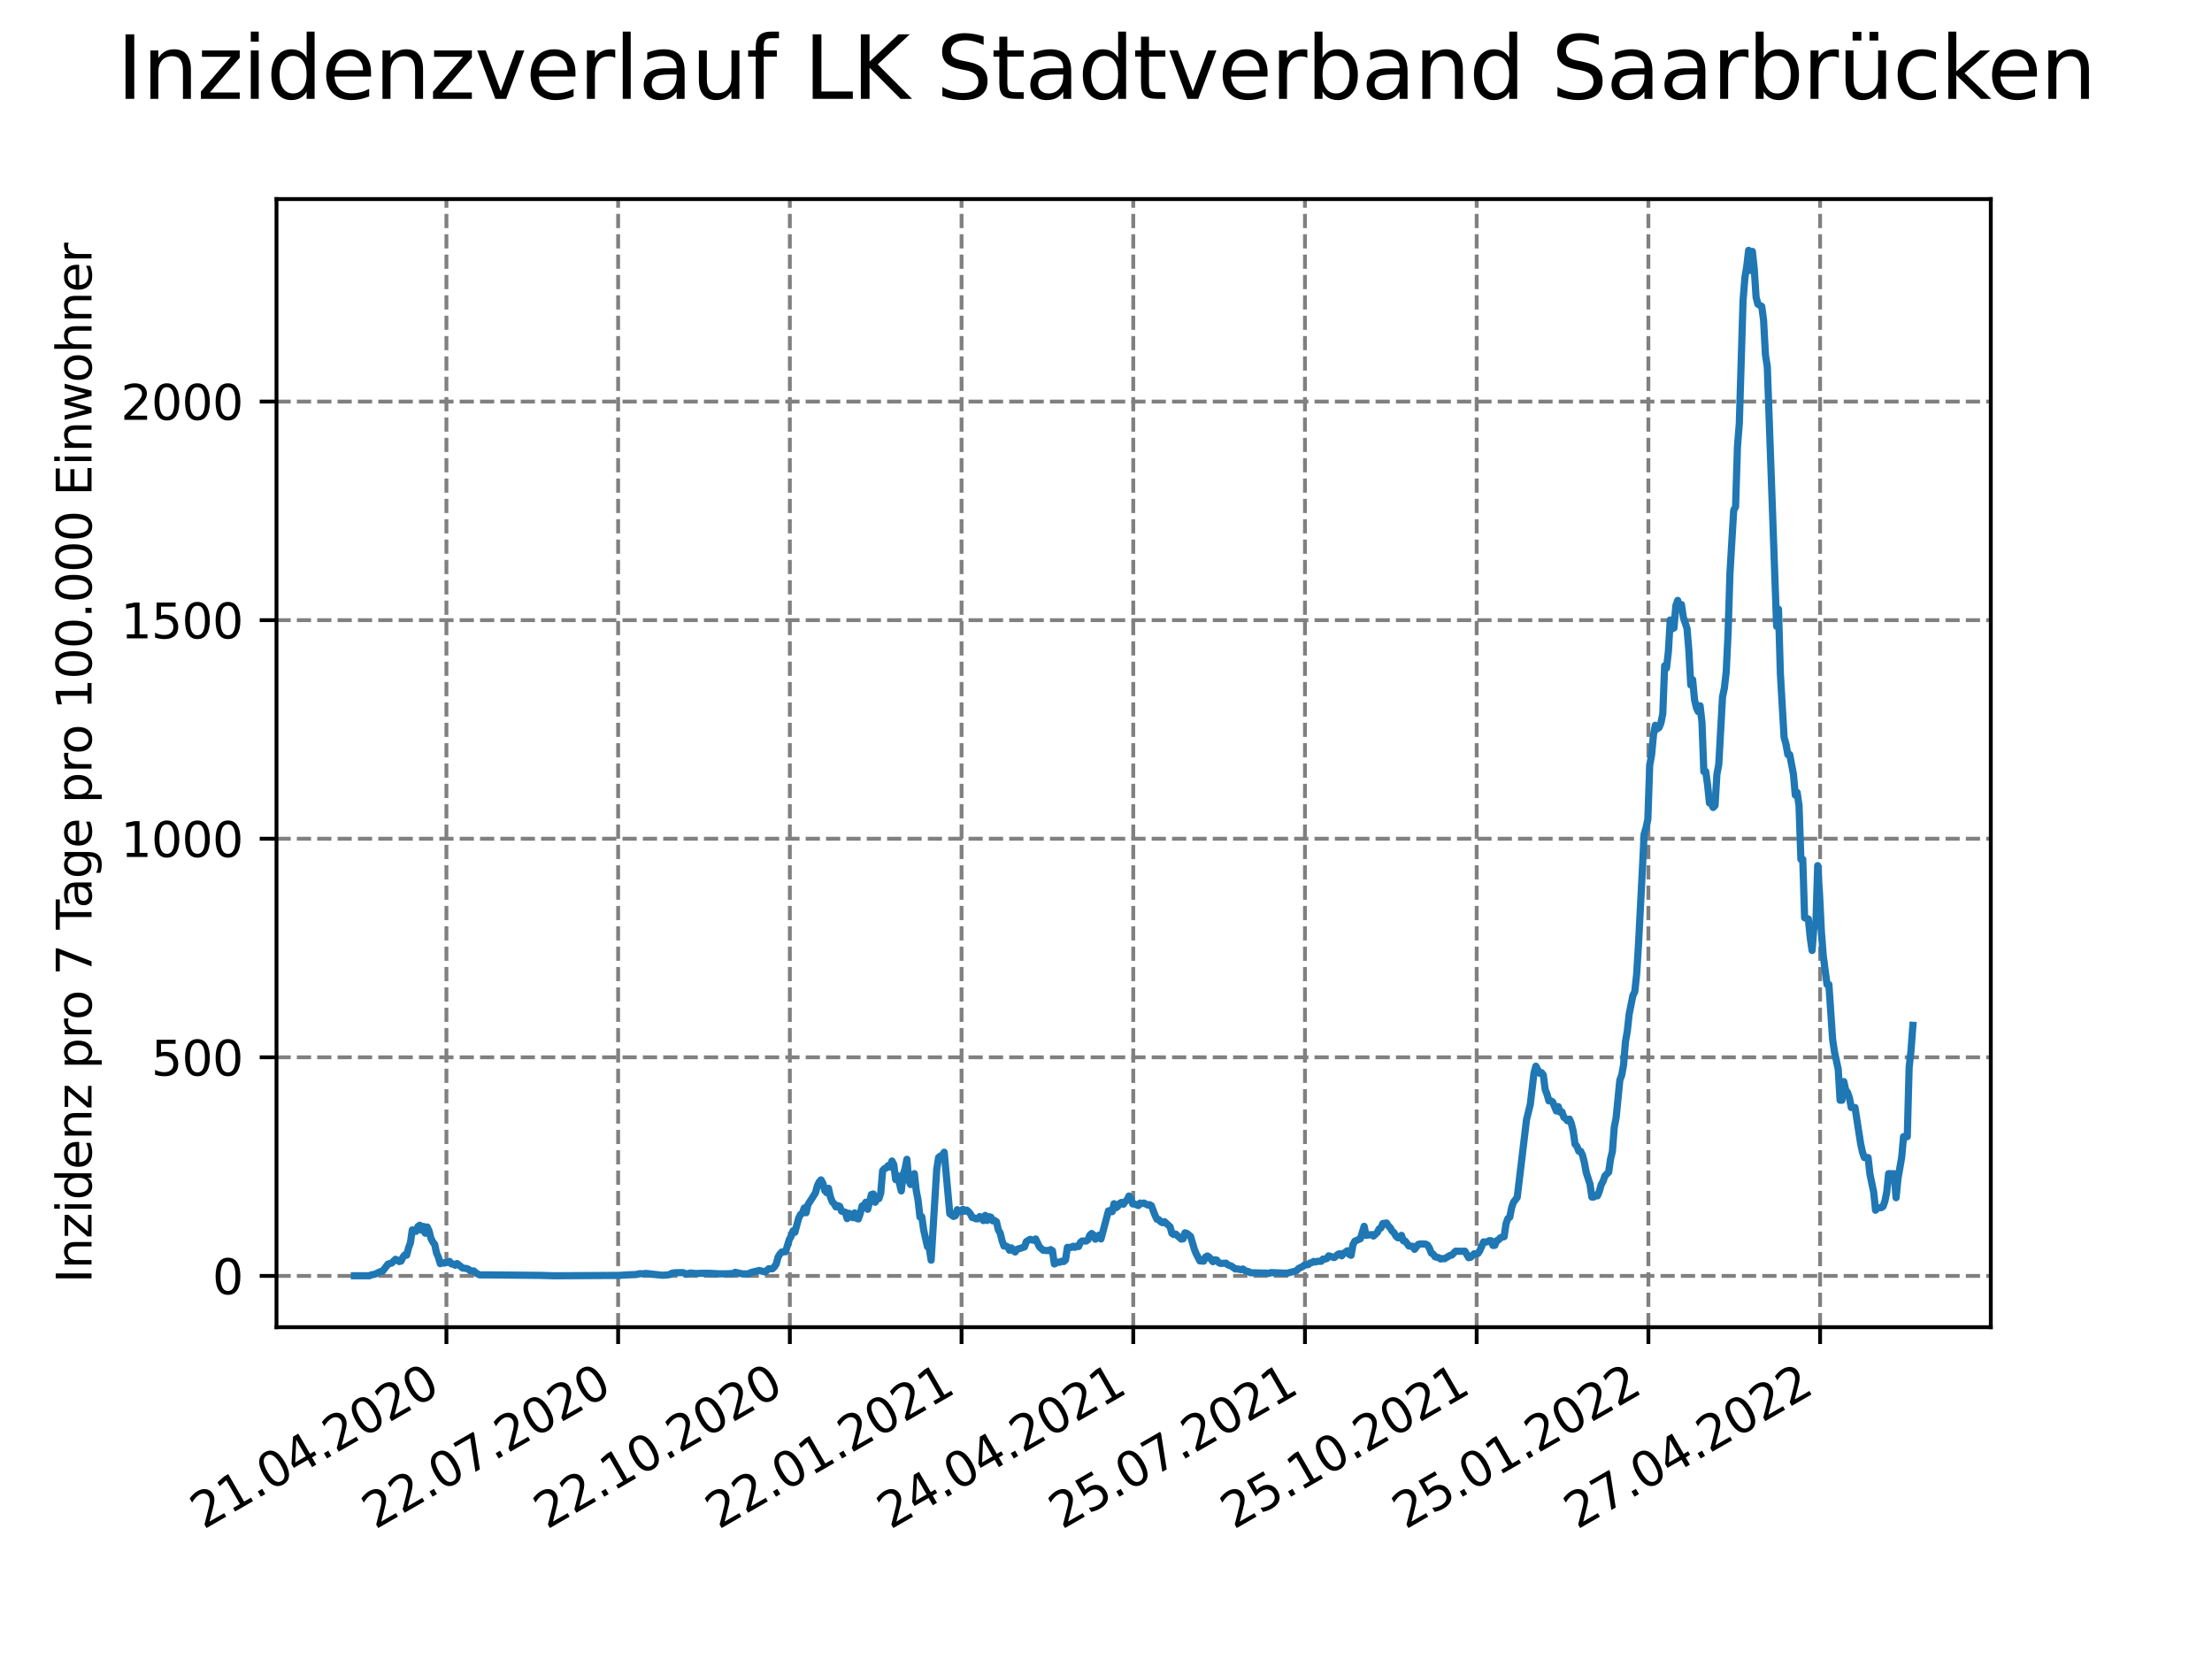 <?xml version="1.0" encoding="utf-8" standalone="no"?>
<!DOCTYPE svg PUBLIC "-//W3C//DTD SVG 1.1//EN"
  "http://www.w3.org/Graphics/SVG/1.1/DTD/svg11.dtd">
<svg xmlns:xlink="http://www.w3.org/1999/xlink" width="460.8pt" height="345.6pt" viewBox="0 0 460.8 345.6" xmlns="http://www.w3.org/2000/svg" version="1.1">
 <defs>
  <style type="text/css">*{stroke-linejoin: round; stroke-linecap: butt}</style>
 </defs>
 <g id="figure_1">
  <g id="patch_1">
   <path d="M 0 345.6 
L 460.8 345.6 
L 460.8 0 
L 0 0 
z
" style="fill: #ffffff"/>
  </g>
  <g id="axes_1">
   <g id="patch_2">
    <path d="M 57.6 276.48 
L 414.72 276.48 
L 414.72 41.472 
L 57.6 41.472 
z
" style="fill: #ffffff"/>
   </g>
   <g id="matplotlib.axis_1">
    <g id="xtick_1">
     <g id="line2d_1">
      <path d="M 92.998 276.48 
L 92.998 41.472 
" clip-path="url(#p0733ff5ccd)" style="fill: none; stroke-dasharray: 2.96,1.28; stroke-dashoffset: 0; stroke: #808080; stroke-width: 0.8"/>
     </g>
     <g id="line2d_2">
      <defs>
       <path id="m662a7c8c85" d="M 0 0 
L 0 3.5 
" style="stroke: #000000; stroke-width: 0.8"/>
      </defs>
      <g>
       <use xlink:href="#m662a7c8c85" x="92.998" y="276.48" style="stroke: #000000; stroke-width: 0.8"/>
      </g>
     </g>
     <g id="text_1">
      <!-- 21.04.2020 -->
      <g transform="translate(42.373 318.689)rotate(-30)scale(0.1 -0.1)">
       <defs>
        <path id="DejaVuSans-32" d="M 1228 531 
L 3431 531 
L 3431 0 
L 469 0 
L 469 531 
Q 828 903 1448 1529 
Q 2069 2156 2228 2338 
Q 2531 2678 2651 2914 
Q 2772 3150 2772 3378 
Q 2772 3750 2511 3984 
Q 2250 4219 1831 4219 
Q 1534 4219 1204 4116 
Q 875 4013 500 3803 
L 500 4441 
Q 881 4594 1212 4672 
Q 1544 4750 1819 4750 
Q 2544 4750 2975 4387 
Q 3406 4025 3406 3419 
Q 3406 3131 3298 2873 
Q 3191 2616 2906 2266 
Q 2828 2175 2409 1742 
Q 1991 1309 1228 531 
z
" transform="scale(0.016)"/>
        <path id="DejaVuSans-31" d="M 794 531 
L 1825 531 
L 1825 4091 
L 703 3866 
L 703 4441 
L 1819 4666 
L 2450 4666 
L 2450 531 
L 3481 531 
L 3481 0 
L 794 0 
L 794 531 
z
" transform="scale(0.016)"/>
        <path id="DejaVuSans-2e" d="M 684 794 
L 1344 794 
L 1344 0 
L 684 0 
L 684 794 
z
" transform="scale(0.016)"/>
        <path id="DejaVuSans-30" d="M 2034 4250 
Q 1547 4250 1301 3770 
Q 1056 3291 1056 2328 
Q 1056 1369 1301 889 
Q 1547 409 2034 409 
Q 2525 409 2770 889 
Q 3016 1369 3016 2328 
Q 3016 3291 2770 3770 
Q 2525 4250 2034 4250 
z
M 2034 4750 
Q 2819 4750 3233 4129 
Q 3647 3509 3647 2328 
Q 3647 1150 3233 529 
Q 2819 -91 2034 -91 
Q 1250 -91 836 529 
Q 422 1150 422 2328 
Q 422 3509 836 4129 
Q 1250 4750 2034 4750 
z
" transform="scale(0.016)"/>
        <path id="DejaVuSans-34" d="M 2419 4116 
L 825 1625 
L 2419 1625 
L 2419 4116 
z
M 2253 4666 
L 3047 4666 
L 3047 1625 
L 3713 1625 
L 3713 1100 
L 3047 1100 
L 3047 0 
L 2419 0 
L 2419 1100 
L 313 1100 
L 313 1709 
L 2253 4666 
z
" transform="scale(0.016)"/>
       </defs>
       <use xlink:href="#DejaVuSans-32"/>
       <use xlink:href="#DejaVuSans-31" x="63.623"/>
       <use xlink:href="#DejaVuSans-2e" x="127.246"/>
       <use xlink:href="#DejaVuSans-30" x="159.033"/>
       <use xlink:href="#DejaVuSans-34" x="222.656"/>
       <use xlink:href="#DejaVuSans-2e" x="286.279"/>
       <use xlink:href="#DejaVuSans-32" x="318.066"/>
       <use xlink:href="#DejaVuSans-30" x="381.689"/>
       <use xlink:href="#DejaVuSans-32" x="445.312"/>
       <use xlink:href="#DejaVuSans-30" x="508.936"/>
      </g>
     </g>
    </g>
    <g id="xtick_2">
     <g id="line2d_3">
      <path d="M 128.768 276.48 
L 128.768 41.472 
" clip-path="url(#p0733ff5ccd)" style="fill: none; stroke-dasharray: 2.96,1.28; stroke-dashoffset: 0; stroke: #808080; stroke-width: 0.8"/>
     </g>
     <g id="line2d_4">
      <g>
       <use xlink:href="#m662a7c8c85" x="128.768" y="276.48" style="stroke: #000000; stroke-width: 0.8"/>
      </g>
     </g>
     <g id="text_2">
      <!-- 22.07.2020 -->
      <g transform="translate(78.143 318.689)rotate(-30)scale(0.1 -0.1)">
       <defs>
        <path id="DejaVuSans-37" d="M 525 4666 
L 3525 4666 
L 3525 4397 
L 1831 0 
L 1172 0 
L 2766 4134 
L 525 4134 
L 525 4666 
z
" transform="scale(0.016)"/>
       </defs>
       <use xlink:href="#DejaVuSans-32"/>
       <use xlink:href="#DejaVuSans-32" x="63.623"/>
       <use xlink:href="#DejaVuSans-2e" x="127.246"/>
       <use xlink:href="#DejaVuSans-30" x="159.033"/>
       <use xlink:href="#DejaVuSans-37" x="222.656"/>
       <use xlink:href="#DejaVuSans-2e" x="286.279"/>
       <use xlink:href="#DejaVuSans-32" x="318.066"/>
       <use xlink:href="#DejaVuSans-30" x="381.689"/>
       <use xlink:href="#DejaVuSans-32" x="445.312"/>
       <use xlink:href="#DejaVuSans-30" x="508.936"/>
      </g>
     </g>
    </g>
    <g id="xtick_3">
     <g id="line2d_5">
      <path d="M 164.538 276.48 
L 164.538 41.472 
" clip-path="url(#p0733ff5ccd)" style="fill: none; stroke-dasharray: 2.96,1.28; stroke-dashoffset: 0; stroke: #808080; stroke-width: 0.8"/>
     </g>
     <g id="line2d_6">
      <g>
       <use xlink:href="#m662a7c8c85" x="164.538" y="276.48" style="stroke: #000000; stroke-width: 0.8"/>
      </g>
     </g>
     <g id="text_3">
      <!-- 22.10.2020 -->
      <g transform="translate(113.913 318.689)rotate(-30)scale(0.1 -0.1)">
       <use xlink:href="#DejaVuSans-32"/>
       <use xlink:href="#DejaVuSans-32" x="63.623"/>
       <use xlink:href="#DejaVuSans-2e" x="127.246"/>
       <use xlink:href="#DejaVuSans-31" x="159.033"/>
       <use xlink:href="#DejaVuSans-30" x="222.656"/>
       <use xlink:href="#DejaVuSans-2e" x="286.279"/>
       <use xlink:href="#DejaVuSans-32" x="318.066"/>
       <use xlink:href="#DejaVuSans-30" x="381.689"/>
       <use xlink:href="#DejaVuSans-32" x="445.312"/>
       <use xlink:href="#DejaVuSans-30" x="508.936"/>
      </g>
     </g>
    </g>
    <g id="xtick_4">
     <g id="line2d_7">
      <path d="M 200.309 276.48 
L 200.309 41.472 
" clip-path="url(#p0733ff5ccd)" style="fill: none; stroke-dasharray: 2.96,1.28; stroke-dashoffset: 0; stroke: #808080; stroke-width: 0.8"/>
     </g>
     <g id="line2d_8">
      <g>
       <use xlink:href="#m662a7c8c85" x="200.309" y="276.48" style="stroke: #000000; stroke-width: 0.8"/>
      </g>
     </g>
     <g id="text_4">
      <!-- 22.01.2021 -->
      <g transform="translate(149.683 318.689)rotate(-30)scale(0.1 -0.1)">
       <use xlink:href="#DejaVuSans-32"/>
       <use xlink:href="#DejaVuSans-32" x="63.623"/>
       <use xlink:href="#DejaVuSans-2e" x="127.246"/>
       <use xlink:href="#DejaVuSans-30" x="159.033"/>
       <use xlink:href="#DejaVuSans-31" x="222.656"/>
       <use xlink:href="#DejaVuSans-2e" x="286.279"/>
       <use xlink:href="#DejaVuSans-32" x="318.066"/>
       <use xlink:href="#DejaVuSans-30" x="381.689"/>
       <use xlink:href="#DejaVuSans-32" x="445.312"/>
       <use xlink:href="#DejaVuSans-31" x="508.936"/>
      </g>
     </g>
    </g>
    <g id="xtick_5">
     <g id="line2d_9">
      <path d="M 236.079 276.48 
L 236.079 41.472 
" clip-path="url(#p0733ff5ccd)" style="fill: none; stroke-dasharray: 2.96,1.28; stroke-dashoffset: 0; stroke: #808080; stroke-width: 0.8"/>
     </g>
     <g id="line2d_10">
      <g>
       <use xlink:href="#m662a7c8c85" x="236.079" y="276.48" style="stroke: #000000; stroke-width: 0.8"/>
      </g>
     </g>
     <g id="text_5">
      <!-- 24.04.2021 -->
      <g transform="translate(185.454 318.689)rotate(-30)scale(0.1 -0.1)">
       <use xlink:href="#DejaVuSans-32"/>
       <use xlink:href="#DejaVuSans-34" x="63.623"/>
       <use xlink:href="#DejaVuSans-2e" x="127.246"/>
       <use xlink:href="#DejaVuSans-30" x="159.033"/>
       <use xlink:href="#DejaVuSans-34" x="222.656"/>
       <use xlink:href="#DejaVuSans-2e" x="286.279"/>
       <use xlink:href="#DejaVuSans-32" x="318.066"/>
       <use xlink:href="#DejaVuSans-30" x="381.689"/>
       <use xlink:href="#DejaVuSans-32" x="445.312"/>
       <use xlink:href="#DejaVuSans-31" x="508.936"/>
      </g>
     </g>
    </g>
    <g id="xtick_6">
     <g id="line2d_11">
      <path d="M 271.849 276.48 
L 271.849 41.472 
" clip-path="url(#p0733ff5ccd)" style="fill: none; stroke-dasharray: 2.96,1.28; stroke-dashoffset: 0; stroke: #808080; stroke-width: 0.8"/>
     </g>
     <g id="line2d_12">
      <g>
       <use xlink:href="#m662a7c8c85" x="271.849" y="276.48" style="stroke: #000000; stroke-width: 0.8"/>
      </g>
     </g>
     <g id="text_6">
      <!-- 25.07.2021 -->
      <g transform="translate(221.224 318.689)rotate(-30)scale(0.1 -0.1)">
       <defs>
        <path id="DejaVuSans-35" d="M 691 4666 
L 3169 4666 
L 3169 4134 
L 1269 4134 
L 1269 2991 
Q 1406 3038 1543 3061 
Q 1681 3084 1819 3084 
Q 2600 3084 3056 2656 
Q 3513 2228 3513 1497 
Q 3513 744 3044 326 
Q 2575 -91 1722 -91 
Q 1428 -91 1123 -41 
Q 819 9 494 109 
L 494 744 
Q 775 591 1075 516 
Q 1375 441 1709 441 
Q 2250 441 2565 725 
Q 2881 1009 2881 1497 
Q 2881 1984 2565 2268 
Q 2250 2553 1709 2553 
Q 1456 2553 1204 2497 
Q 953 2441 691 2322 
L 691 4666 
z
" transform="scale(0.016)"/>
       </defs>
       <use xlink:href="#DejaVuSans-32"/>
       <use xlink:href="#DejaVuSans-35" x="63.623"/>
       <use xlink:href="#DejaVuSans-2e" x="127.246"/>
       <use xlink:href="#DejaVuSans-30" x="159.033"/>
       <use xlink:href="#DejaVuSans-37" x="222.656"/>
       <use xlink:href="#DejaVuSans-2e" x="286.279"/>
       <use xlink:href="#DejaVuSans-32" x="318.066"/>
       <use xlink:href="#DejaVuSans-30" x="381.689"/>
       <use xlink:href="#DejaVuSans-32" x="445.312"/>
       <use xlink:href="#DejaVuSans-31" x="508.936"/>
      </g>
     </g>
    </g>
    <g id="xtick_7">
     <g id="line2d_13">
      <path d="M 307.62 276.48 
L 307.62 41.472 
" clip-path="url(#p0733ff5ccd)" style="fill: none; stroke-dasharray: 2.96,1.28; stroke-dashoffset: 0; stroke: #808080; stroke-width: 0.8"/>
     </g>
     <g id="line2d_14">
      <g>
       <use xlink:href="#m662a7c8c85" x="307.62" y="276.48" style="stroke: #000000; stroke-width: 0.8"/>
      </g>
     </g>
     <g id="text_7">
      <!-- 25.10.2021 -->
      <g transform="translate(256.994 318.689)rotate(-30)scale(0.1 -0.1)">
       <use xlink:href="#DejaVuSans-32"/>
       <use xlink:href="#DejaVuSans-35" x="63.623"/>
       <use xlink:href="#DejaVuSans-2e" x="127.246"/>
       <use xlink:href="#DejaVuSans-31" x="159.033"/>
       <use xlink:href="#DejaVuSans-30" x="222.656"/>
       <use xlink:href="#DejaVuSans-2e" x="286.279"/>
       <use xlink:href="#DejaVuSans-32" x="318.066"/>
       <use xlink:href="#DejaVuSans-30" x="381.689"/>
       <use xlink:href="#DejaVuSans-32" x="445.312"/>
       <use xlink:href="#DejaVuSans-31" x="508.936"/>
      </g>
     </g>
    </g>
    <g id="xtick_8">
     <g id="line2d_15">
      <path d="M 343.39 276.48 
L 343.39 41.472 
" clip-path="url(#p0733ff5ccd)" style="fill: none; stroke-dasharray: 2.96,1.28; stroke-dashoffset: 0; stroke: #808080; stroke-width: 0.8"/>
     </g>
     <g id="line2d_16">
      <g>
       <use xlink:href="#m662a7c8c85" x="343.39" y="276.48" style="stroke: #000000; stroke-width: 0.8"/>
      </g>
     </g>
     <g id="text_8">
      <!-- 25.01.2022 -->
      <g transform="translate(292.765 318.689)rotate(-30)scale(0.1 -0.1)">
       <use xlink:href="#DejaVuSans-32"/>
       <use xlink:href="#DejaVuSans-35" x="63.623"/>
       <use xlink:href="#DejaVuSans-2e" x="127.246"/>
       <use xlink:href="#DejaVuSans-30" x="159.033"/>
       <use xlink:href="#DejaVuSans-31" x="222.656"/>
       <use xlink:href="#DejaVuSans-2e" x="286.279"/>
       <use xlink:href="#DejaVuSans-32" x="318.066"/>
       <use xlink:href="#DejaVuSans-30" x="381.689"/>
       <use xlink:href="#DejaVuSans-32" x="445.312"/>
       <use xlink:href="#DejaVuSans-32" x="508.936"/>
      </g>
     </g>
    </g>
    <g id="xtick_9">
     <g id="line2d_17">
      <path d="M 379.16 276.48 
L 379.16 41.472 
" clip-path="url(#p0733ff5ccd)" style="fill: none; stroke-dasharray: 2.96,1.28; stroke-dashoffset: 0; stroke: #808080; stroke-width: 0.8"/>
     </g>
     <g id="line2d_18">
      <g>
       <use xlink:href="#m662a7c8c85" x="379.16" y="276.48" style="stroke: #000000; stroke-width: 0.8"/>
      </g>
     </g>
     <g id="text_9">
      <!-- 27.04.2022 -->
      <g transform="translate(328.535 318.689)rotate(-30)scale(0.1 -0.1)">
       <use xlink:href="#DejaVuSans-32"/>
       <use xlink:href="#DejaVuSans-37" x="63.623"/>
       <use xlink:href="#DejaVuSans-2e" x="127.246"/>
       <use xlink:href="#DejaVuSans-30" x="159.033"/>
       <use xlink:href="#DejaVuSans-34" x="222.656"/>
       <use xlink:href="#DejaVuSans-2e" x="286.279"/>
       <use xlink:href="#DejaVuSans-32" x="318.066"/>
       <use xlink:href="#DejaVuSans-30" x="381.689"/>
       <use xlink:href="#DejaVuSans-32" x="445.312"/>
       <use xlink:href="#DejaVuSans-32" x="508.936"/>
      </g>
     </g>
    </g>
   </g>
   <g id="matplotlib.axis_2">
    <g id="ytick_1">
     <g id="line2d_19">
      <path d="M 57.6 265.798 
L 414.72 265.798 
" clip-path="url(#p0733ff5ccd)" style="fill: none; stroke-dasharray: 2.96,1.28; stroke-dashoffset: 0; stroke: #808080; stroke-width: 0.8"/>
     </g>
     <g id="line2d_20">
      <defs>
       <path id="m1fa3ca33a4" d="M 0 0 
L -3.5 0 
" style="stroke: #000000; stroke-width: 0.8"/>
      </defs>
      <g>
       <use xlink:href="#m1fa3ca33a4" x="57.6" y="265.798" style="stroke: #000000; stroke-width: 0.8"/>
      </g>
     </g>
     <g id="text_10">
      <!-- 0 -->
      <g transform="translate(44.237 269.597)scale(0.1 -0.1)">
       <use xlink:href="#DejaVuSans-30"/>
      </g>
     </g>
    </g>
    <g id="ytick_2">
     <g id="line2d_21">
      <path d="M 57.6 220.26 
L 414.72 220.26 
" clip-path="url(#p0733ff5ccd)" style="fill: none; stroke-dasharray: 2.96,1.28; stroke-dashoffset: 0; stroke: #808080; stroke-width: 0.8"/>
     </g>
     <g id="line2d_22">
      <g>
       <use xlink:href="#m1fa3ca33a4" x="57.6" y="220.26" style="stroke: #000000; stroke-width: 0.8"/>
      </g>
     </g>
     <g id="text_11">
      <!-- 500 -->
      <g transform="translate(31.512 224.06)scale(0.1 -0.1)">
       <use xlink:href="#DejaVuSans-35"/>
       <use xlink:href="#DejaVuSans-30" x="63.623"/>
       <use xlink:href="#DejaVuSans-30" x="127.246"/>
      </g>
     </g>
    </g>
    <g id="ytick_3">
     <g id="line2d_23">
      <path d="M 57.6 174.723 
L 414.72 174.723 
" clip-path="url(#p0733ff5ccd)" style="fill: none; stroke-dasharray: 2.96,1.28; stroke-dashoffset: 0; stroke: #808080; stroke-width: 0.8"/>
     </g>
     <g id="line2d_24">
      <g>
       <use xlink:href="#m1fa3ca33a4" x="57.6" y="174.723" style="stroke: #000000; stroke-width: 0.8"/>
      </g>
     </g>
     <g id="text_12">
      <!-- 1000 -->
      <g transform="translate(25.15 178.522)scale(0.1 -0.1)">
       <use xlink:href="#DejaVuSans-31"/>
       <use xlink:href="#DejaVuSans-30" x="63.623"/>
       <use xlink:href="#DejaVuSans-30" x="127.246"/>
       <use xlink:href="#DejaVuSans-30" x="190.869"/>
      </g>
     </g>
    </g>
    <g id="ytick_4">
     <g id="line2d_25">
      <path d="M 57.6 129.186 
L 414.72 129.186 
" clip-path="url(#p0733ff5ccd)" style="fill: none; stroke-dasharray: 2.96,1.28; stroke-dashoffset: 0; stroke: #808080; stroke-width: 0.8"/>
     </g>
     <g id="line2d_26">
      <g>
       <use xlink:href="#m1fa3ca33a4" x="57.6" y="129.186" style="stroke: #000000; stroke-width: 0.8"/>
      </g>
     </g>
     <g id="text_13">
      <!-- 1500 -->
      <g transform="translate(25.15 132.985)scale(0.1 -0.1)">
       <use xlink:href="#DejaVuSans-31"/>
       <use xlink:href="#DejaVuSans-35" x="63.623"/>
       <use xlink:href="#DejaVuSans-30" x="127.246"/>
       <use xlink:href="#DejaVuSans-30" x="190.869"/>
      </g>
     </g>
    </g>
    <g id="ytick_5">
     <g id="line2d_27">
      <path d="M 57.6 83.649 
L 414.72 83.649 
" clip-path="url(#p0733ff5ccd)" style="fill: none; stroke-dasharray: 2.96,1.28; stroke-dashoffset: 0; stroke: #808080; stroke-width: 0.8"/>
     </g>
     <g id="line2d_28">
      <g>
       <use xlink:href="#m1fa3ca33a4" x="57.6" y="83.649" style="stroke: #000000; stroke-width: 0.8"/>
      </g>
     </g>
     <g id="text_14">
      <!-- 2000 -->
      <g transform="translate(25.15 87.448)scale(0.1 -0.1)">
       <use xlink:href="#DejaVuSans-32"/>
       <use xlink:href="#DejaVuSans-30" x="63.623"/>
       <use xlink:href="#DejaVuSans-30" x="127.246"/>
       <use xlink:href="#DejaVuSans-30" x="190.869"/>
      </g>
     </g>
    </g>
    <g id="text_15">
     <!-- Inzidenz pro 7 Tage pro 100.000 Einwohner -->
     <g transform="translate(19.07 267.301)rotate(-90)scale(0.1 -0.1)">
      <defs>
       <path id="DejaVuSans-49" d="M 628 4666 
L 1259 4666 
L 1259 0 
L 628 0 
L 628 4666 
z
" transform="scale(0.016)"/>
       <path id="DejaVuSans-6e" d="M 3513 2113 
L 3513 0 
L 2938 0 
L 2938 2094 
Q 2938 2591 2744 2837 
Q 2550 3084 2163 3084 
Q 1697 3084 1428 2787 
Q 1159 2491 1159 1978 
L 1159 0 
L 581 0 
L 581 3500 
L 1159 3500 
L 1159 2956 
Q 1366 3272 1645 3428 
Q 1925 3584 2291 3584 
Q 2894 3584 3203 3211 
Q 3513 2838 3513 2113 
z
" transform="scale(0.016)"/>
       <path id="DejaVuSans-7a" d="M 353 3500 
L 3084 3500 
L 3084 2975 
L 922 459 
L 3084 459 
L 3084 0 
L 275 0 
L 275 525 
L 2438 3041 
L 353 3041 
L 353 3500 
z
" transform="scale(0.016)"/>
       <path id="DejaVuSans-69" d="M 603 3500 
L 1178 3500 
L 1178 0 
L 603 0 
L 603 3500 
z
M 603 4863 
L 1178 4863 
L 1178 4134 
L 603 4134 
L 603 4863 
z
" transform="scale(0.016)"/>
       <path id="DejaVuSans-64" d="M 2906 2969 
L 2906 4863 
L 3481 4863 
L 3481 0 
L 2906 0 
L 2906 525 
Q 2725 213 2448 61 
Q 2172 -91 1784 -91 
Q 1150 -91 751 415 
Q 353 922 353 1747 
Q 353 2572 751 3078 
Q 1150 3584 1784 3584 
Q 2172 3584 2448 3432 
Q 2725 3281 2906 2969 
z
M 947 1747 
Q 947 1113 1208 752 
Q 1469 391 1925 391 
Q 2381 391 2643 752 
Q 2906 1113 2906 1747 
Q 2906 2381 2643 2742 
Q 2381 3103 1925 3103 
Q 1469 3103 1208 2742 
Q 947 2381 947 1747 
z
" transform="scale(0.016)"/>
       <path id="DejaVuSans-65" d="M 3597 1894 
L 3597 1613 
L 953 1613 
Q 991 1019 1311 708 
Q 1631 397 2203 397 
Q 2534 397 2845 478 
Q 3156 559 3463 722 
L 3463 178 
Q 3153 47 2828 -22 
Q 2503 -91 2169 -91 
Q 1331 -91 842 396 
Q 353 884 353 1716 
Q 353 2575 817 3079 
Q 1281 3584 2069 3584 
Q 2775 3584 3186 3129 
Q 3597 2675 3597 1894 
z
M 3022 2063 
Q 3016 2534 2758 2815 
Q 2500 3097 2075 3097 
Q 1594 3097 1305 2825 
Q 1016 2553 972 2059 
L 3022 2063 
z
" transform="scale(0.016)"/>
       <path id="DejaVuSans-20" transform="scale(0.016)"/>
       <path id="DejaVuSans-70" d="M 1159 525 
L 1159 -1331 
L 581 -1331 
L 581 3500 
L 1159 3500 
L 1159 2969 
Q 1341 3281 1617 3432 
Q 1894 3584 2278 3584 
Q 2916 3584 3314 3078 
Q 3713 2572 3713 1747 
Q 3713 922 3314 415 
Q 2916 -91 2278 -91 
Q 1894 -91 1617 61 
Q 1341 213 1159 525 
z
M 3116 1747 
Q 3116 2381 2855 2742 
Q 2594 3103 2138 3103 
Q 1681 3103 1420 2742 
Q 1159 2381 1159 1747 
Q 1159 1113 1420 752 
Q 1681 391 2138 391 
Q 2594 391 2855 752 
Q 3116 1113 3116 1747 
z
" transform="scale(0.016)"/>
       <path id="DejaVuSans-72" d="M 2631 2963 
Q 2534 3019 2420 3045 
Q 2306 3072 2169 3072 
Q 1681 3072 1420 2755 
Q 1159 2438 1159 1844 
L 1159 0 
L 581 0 
L 581 3500 
L 1159 3500 
L 1159 2956 
Q 1341 3275 1631 3429 
Q 1922 3584 2338 3584 
Q 2397 3584 2469 3576 
Q 2541 3569 2628 3553 
L 2631 2963 
z
" transform="scale(0.016)"/>
       <path id="DejaVuSans-6f" d="M 1959 3097 
Q 1497 3097 1228 2736 
Q 959 2375 959 1747 
Q 959 1119 1226 758 
Q 1494 397 1959 397 
Q 2419 397 2687 759 
Q 2956 1122 2956 1747 
Q 2956 2369 2687 2733 
Q 2419 3097 1959 3097 
z
M 1959 3584 
Q 2709 3584 3137 3096 
Q 3566 2609 3566 1747 
Q 3566 888 3137 398 
Q 2709 -91 1959 -91 
Q 1206 -91 779 398 
Q 353 888 353 1747 
Q 353 2609 779 3096 
Q 1206 3584 1959 3584 
z
" transform="scale(0.016)"/>
       <path id="DejaVuSans-54" d="M -19 4666 
L 3928 4666 
L 3928 4134 
L 2272 4134 
L 2272 0 
L 1638 0 
L 1638 4134 
L -19 4134 
L -19 4666 
z
" transform="scale(0.016)"/>
       <path id="DejaVuSans-61" d="M 2194 1759 
Q 1497 1759 1228 1600 
Q 959 1441 959 1056 
Q 959 750 1161 570 
Q 1363 391 1709 391 
Q 2188 391 2477 730 
Q 2766 1069 2766 1631 
L 2766 1759 
L 2194 1759 
z
M 3341 1997 
L 3341 0 
L 2766 0 
L 2766 531 
Q 2569 213 2275 61 
Q 1981 -91 1556 -91 
Q 1019 -91 701 211 
Q 384 513 384 1019 
Q 384 1609 779 1909 
Q 1175 2209 1959 2209 
L 2766 2209 
L 2766 2266 
Q 2766 2663 2505 2880 
Q 2244 3097 1772 3097 
Q 1472 3097 1187 3025 
Q 903 2953 641 2809 
L 641 3341 
Q 956 3463 1253 3523 
Q 1550 3584 1831 3584 
Q 2591 3584 2966 3190 
Q 3341 2797 3341 1997 
z
" transform="scale(0.016)"/>
       <path id="DejaVuSans-67" d="M 2906 1791 
Q 2906 2416 2648 2759 
Q 2391 3103 1925 3103 
Q 1463 3103 1205 2759 
Q 947 2416 947 1791 
Q 947 1169 1205 825 
Q 1463 481 1925 481 
Q 2391 481 2648 825 
Q 2906 1169 2906 1791 
z
M 3481 434 
Q 3481 -459 3084 -895 
Q 2688 -1331 1869 -1331 
Q 1566 -1331 1297 -1286 
Q 1028 -1241 775 -1147 
L 775 -588 
Q 1028 -725 1275 -790 
Q 1522 -856 1778 -856 
Q 2344 -856 2625 -561 
Q 2906 -266 2906 331 
L 2906 616 
Q 2728 306 2450 153 
Q 2172 0 1784 0 
Q 1141 0 747 490 
Q 353 981 353 1791 
Q 353 2603 747 3093 
Q 1141 3584 1784 3584 
Q 2172 3584 2450 3431 
Q 2728 3278 2906 2969 
L 2906 3500 
L 3481 3500 
L 3481 434 
z
" transform="scale(0.016)"/>
       <path id="DejaVuSans-45" d="M 628 4666 
L 3578 4666 
L 3578 4134 
L 1259 4134 
L 1259 2753 
L 3481 2753 
L 3481 2222 
L 1259 2222 
L 1259 531 
L 3634 531 
L 3634 0 
L 628 0 
L 628 4666 
z
" transform="scale(0.016)"/>
       <path id="DejaVuSans-77" d="M 269 3500 
L 844 3500 
L 1563 769 
L 2278 3500 
L 2956 3500 
L 3675 769 
L 4391 3500 
L 4966 3500 
L 4050 0 
L 3372 0 
L 2619 2869 
L 1863 0 
L 1184 0 
L 269 3500 
z
" transform="scale(0.016)"/>
       <path id="DejaVuSans-68" d="M 3513 2113 
L 3513 0 
L 2938 0 
L 2938 2094 
Q 2938 2591 2744 2837 
Q 2550 3084 2163 3084 
Q 1697 3084 1428 2787 
Q 1159 2491 1159 1978 
L 1159 0 
L 581 0 
L 581 4863 
L 1159 4863 
L 1159 2956 
Q 1366 3272 1645 3428 
Q 1925 3584 2291 3584 
Q 2894 3584 3203 3211 
Q 3513 2838 3513 2113 
z
" transform="scale(0.016)"/>
      </defs>
      <use xlink:href="#DejaVuSans-49"/>
      <use xlink:href="#DejaVuSans-6e" x="29.492"/>
      <use xlink:href="#DejaVuSans-7a" x="92.871"/>
      <use xlink:href="#DejaVuSans-69" x="145.361"/>
      <use xlink:href="#DejaVuSans-64" x="173.145"/>
      <use xlink:href="#DejaVuSans-65" x="236.621"/>
      <use xlink:href="#DejaVuSans-6e" x="298.145"/>
      <use xlink:href="#DejaVuSans-7a" x="361.523"/>
      <use xlink:href="#DejaVuSans-20" x="414.014"/>
      <use xlink:href="#DejaVuSans-70" x="445.801"/>
      <use xlink:href="#DejaVuSans-72" x="509.277"/>
      <use xlink:href="#DejaVuSans-6f" x="548.141"/>
      <use xlink:href="#DejaVuSans-20" x="609.322"/>
      <use xlink:href="#DejaVuSans-37" x="641.109"/>
      <use xlink:href="#DejaVuSans-20" x="704.732"/>
      <use xlink:href="#DejaVuSans-54" x="736.52"/>
      <use xlink:href="#DejaVuSans-61" x="781.104"/>
      <use xlink:href="#DejaVuSans-67" x="842.383"/>
      <use xlink:href="#DejaVuSans-65" x="905.859"/>
      <use xlink:href="#DejaVuSans-20" x="967.383"/>
      <use xlink:href="#DejaVuSans-70" x="999.17"/>
      <use xlink:href="#DejaVuSans-72" x="1062.646"/>
      <use xlink:href="#DejaVuSans-6f" x="1101.51"/>
      <use xlink:href="#DejaVuSans-20" x="1162.691"/>
      <use xlink:href="#DejaVuSans-31" x="1194.479"/>
      <use xlink:href="#DejaVuSans-30" x="1258.102"/>
      <use xlink:href="#DejaVuSans-30" x="1321.725"/>
      <use xlink:href="#DejaVuSans-2e" x="1385.348"/>
      <use xlink:href="#DejaVuSans-30" x="1417.135"/>
      <use xlink:href="#DejaVuSans-30" x="1480.758"/>
      <use xlink:href="#DejaVuSans-30" x="1544.381"/>
      <use xlink:href="#DejaVuSans-20" x="1608.004"/>
      <use xlink:href="#DejaVuSans-45" x="1639.791"/>
      <use xlink:href="#DejaVuSans-69" x="1702.975"/>
      <use xlink:href="#DejaVuSans-6e" x="1730.758"/>
      <use xlink:href="#DejaVuSans-77" x="1794.137"/>
      <use xlink:href="#DejaVuSans-6f" x="1875.924"/>
      <use xlink:href="#DejaVuSans-68" x="1937.105"/>
      <use xlink:href="#DejaVuSans-6e" x="2000.484"/>
      <use xlink:href="#DejaVuSans-65" x="2063.863"/>
      <use xlink:href="#DejaVuSans-72" x="2125.387"/>
     </g>
    </g>
   </g>
   <g id="line2d_29">
    <path d="M 73.833 265.77 
L 76.943 265.77 
L 77.332 265.576 
L 78.11 265.438 
L 79.276 264.884 
L 79.665 264.856 
L 80.831 263.332 
L 81.609 263.11 
L 82.386 262.335 
L 82.775 262.501 
L 83.164 262.806 
L 83.553 262.695 
L 83.942 261.891 
L 84.331 261.42 
L 84.719 261.476 
L 85.108 259.952 
L 85.497 258.899 
L 85.886 256.211 
L 86.275 256.433 
L 86.663 256.516 
L 87.052 255.519 
L 87.441 255.242 
L 87.83 256.295 
L 88.219 255.491 
L 88.607 256.904 
L 88.996 255.602 
L 89.385 256.433 
L 89.774 257.985 
L 90.163 258.733 
L 90.551 259.231 
L 90.94 261.032 
L 91.329 261.919 
L 91.718 263.249 
L 92.107 262.999 
L 92.496 263.138 
L 93.662 262.778 
L 94.051 263.304 
L 94.44 263.332 
L 94.828 263.581 
L 95.217 263.221 
L 96.384 264.163 
L 97.161 264.246 
L 97.55 264.385 
L 97.939 264.717 
L 98.716 264.773 
L 99.105 265.161 
L 99.883 265.576 
L 101.438 265.576 
L 112.714 265.687 
L 115.435 265.77 
L 129.043 265.687 
L 130.21 265.604 
L 132.543 265.493 
L 133.32 265.327 
L 134.098 265.355 
L 134.487 265.271 
L 137.986 265.659 
L 139.152 265.576 
L 139.541 265.493 
L 139.93 265.244 
L 140.708 265.133 
L 142.263 265.105 
L 143.041 265.41 
L 143.818 265.188 
L 144.985 265.299 
L 146.151 265.244 
L 147.706 265.244 
L 149.65 265.355 
L 151.205 265.355 
L 152.761 265.299 
L 153.15 265.05 
L 154.705 265.382 
L 155.871 265.355 
L 156.649 265.022 
L 158.204 264.662 
L 159.37 264.967 
L 160.148 264.302 
L 160.926 264.302 
L 161.314 263.914 
L 161.703 263.304 
L 162.092 261.864 
L 162.481 261.226 
L 162.87 260.811 
L 163.647 260.755 
L 164.425 258.234 
L 164.814 257.514 
L 165.203 256.405 
L 165.591 256.71 
L 166.369 253.801 
L 166.758 252.997 
L 167.147 252.748 
L 167.535 251.64 
L 167.924 252.637 
L 168.313 250.947 
L 169.868 248.509 
L 170.257 247.068 
L 170.646 246.237 
L 171.035 245.794 
L 171.423 246.514 
L 171.812 248.01 
L 172.201 248.454 
L 172.59 247.539 
L 172.979 249.313 
L 173.368 250.338 
L 173.756 250.753 
L 174.145 251.418 
L 174.534 251.141 
L 174.923 251.307 
L 175.312 252.305 
L 176.089 252.526 
L 176.478 253.856 
L 176.867 252.748 
L 177.256 253.358 
L 177.644 253.662 
L 178.033 252.665 
L 178.422 253.801 
L 178.811 253.94 
L 179.2 252.804 
L 179.588 251.224 
L 179.977 251.141 
L 180.366 250.449 
L 180.755 251.917 
L 181.532 248.842 
L 181.921 248.731 
L 182.31 250.449 
L 182.699 249.728 
L 183.088 249.7 
L 183.477 248.537 
L 183.865 243.882 
L 184.254 243.439 
L 184.643 243.3 
L 185.032 242.802 
L 185.421 243.106 
L 185.809 241.86 
L 186.198 242.608 
L 186.587 245.738 
L 186.976 244.907 
L 187.753 248.093 
L 188.142 244.686 
L 188.531 243.522 
L 188.92 241.499 
L 189.309 245.96 
L 189.697 246.764 
L 190.086 245.932 
L 190.475 244.492 
L 190.864 247.983 
L 191.253 250.033 
L 191.642 253.524 
L 192.03 253.468 
L 192.419 256.239 
L 193.197 259.702 
L 193.586 260.007 
L 193.974 262.528 
L 195.141 243.55 
L 195.53 241.111 
L 195.918 240.807 
L 196.307 240.696 
L 196.696 240.031 
L 197.862 252.831 
L 198.64 253.413 
L 199.029 253.247 
L 199.418 252 
L 199.806 252.416 
L 200.195 252.416 
L 200.584 251.917 
L 200.973 252.333 
L 201.362 252.083 
L 201.751 252.388 
L 202.139 252.859 
L 202.528 253.635 
L 202.917 253.69 
L 203.306 253.912 
L 203.695 253.912 
L 204.083 253.441 
L 204.472 253.635 
L 204.861 254.272 
L 205.25 253.191 
L 205.639 254.244 
L 206.027 253.468 
L 206.416 253.552 
L 206.805 254.327 
L 207.194 254.244 
L 207.583 254.521 
L 207.971 256.211 
L 208.36 256.876 
L 208.749 258.456 
L 209.138 259.564 
L 209.527 259.564 
L 209.915 259.758 
L 210.304 260.45 
L 210.693 259.952 
L 211.082 260.506 
L 211.471 260.811 
L 211.86 260.257 
L 213.026 259.896 
L 213.415 259.758 
L 213.804 258.65 
L 214.581 258.179 
L 215.359 258.373 
L 215.748 258.095 
L 216.525 259.73 
L 217.303 260.45 
L 218.08 260.506 
L 218.469 260.534 
L 218.858 260.312 
L 219.247 260.561 
L 219.636 263.304 
L 220.413 262.916 
L 220.802 262.944 
L 221.191 262.722 
L 221.58 262.806 
L 221.969 262.473 
L 222.357 259.841 
L 223.135 259.869 
L 223.524 259.619 
L 223.913 259.841 
L 224.301 259.564 
L 224.69 259.675 
L 225.079 258.788 
L 225.468 258.511 
L 226.245 258.539 
L 226.634 258.289 
L 227.023 257.32 
L 227.412 256.959 
L 227.801 257.264 
L 228.189 258.151 
L 228.578 257.569 
L 228.967 257.292 
L 229.356 258.095 
L 230.911 252.249 
L 231.3 252.166 
L 231.689 252.416 
L 232.078 250.753 
L 232.466 251.612 
L 232.855 251.335 
L 233.244 250.698 
L 233.633 250.476 
L 234.022 250.864 
L 234.41 250.31 
L 234.799 249.95 
L 235.188 249.146 
L 235.577 249.617 
L 235.966 250.809 
L 236.354 250.809 
L 237.132 251.141 
L 237.521 250.615 
L 237.91 250.726 
L 238.298 250.615 
L 239.076 251.03 
L 239.465 250.947 
L 239.854 251.169 
L 240.631 253.219 
L 241.02 253.995 
L 241.409 254.078 
L 241.798 254.521 
L 242.187 254.715 
L 242.575 254.494 
L 243.742 255.546 
L 244.131 256.932 
L 244.519 257.181 
L 244.908 257.07 
L 246.075 258.123 
L 246.463 258.068 
L 246.852 256.821 
L 247.241 256.932 
L 248.019 257.569 
L 248.796 260.201 
L 249.185 261.171 
L 249.963 262.667 
L 250.74 262.722 
L 251.129 261.864 
L 251.518 261.642 
L 251.907 261.891 
L 252.684 262.833 
L 253.073 262.445 
L 253.462 262.501 
L 253.851 262.999 
L 254.24 263.193 
L 255.406 263.138 
L 255.795 263.498 
L 256.572 263.775 
L 257.35 264.357 
L 257.739 264.329 
L 258.516 264.496 
L 258.905 264.357 
L 259.683 264.884 
L 260.072 264.884 
L 260.46 265.133 
L 263.96 265.216 
L 264.349 265.271 
L 264.737 265.105 
L 267.459 265.216 
L 268.237 265.216 
L 269.014 264.994 
L 269.792 264.828 
L 270.181 264.606 
L 270.569 264.219 
L 271.347 263.858 
L 271.736 263.554 
L 272.514 263.443 
L 272.902 263.11 
L 273.291 263.027 
L 273.68 262.778 
L 274.069 262.889 
L 274.458 262.75 
L 275.235 262.75 
L 275.624 262.279 
L 276.013 262.307 
L 276.402 262.168 
L 276.79 261.614 
L 277.957 261.974 
L 278.734 261.282 
L 279.123 261.171 
L 279.512 261.614 
L 279.901 261.115 
L 280.678 260.561 
L 281.067 261.309 
L 281.456 261.503 
L 281.845 259.287 
L 282.234 258.566 
L 283.4 258.04 
L 284.178 255.463 
L 284.567 257.347 
L 285.733 257.181 
L 286.122 257.486 
L 286.899 256.766 
L 287.288 256.017 
L 287.677 255.796 
L 288.066 254.882 
L 288.843 254.771 
L 289.232 255.38 
L 289.621 255.768 
L 290.01 256.461 
L 290.399 256.793 
L 290.788 257.486 
L 291.176 257.846 
L 291.565 257.846 
L 291.954 257.347 
L 292.343 258.483 
L 292.732 258.539 
L 293.509 259.564 
L 294.287 259.619 
L 294.676 260.257 
L 295.453 259.231 
L 295.842 259.148 
L 296.62 259.148 
L 297.008 259.176 
L 297.397 259.398 
L 297.786 260.035 
L 298.175 261.032 
L 298.564 261.254 
L 298.952 261.808 
L 299.73 262.002 
L 300.119 262.279 
L 300.508 262.168 
L 300.897 262.224 
L 302.063 261.531 
L 302.452 261.448 
L 303.229 260.644 
L 304.396 260.672 
L 305.173 260.644 
L 305.951 262.002 
L 306.34 261.919 
L 307.117 261.171 
L 307.506 261.226 
L 307.895 261.115 
L 308.284 260.506 
L 309.061 258.705 
L 309.45 258.76 
L 309.839 258.677 
L 310.228 258.456 
L 310.617 258.456 
L 311.006 259.453 
L 311.394 259.425 
L 311.783 258.456 
L 312.172 258.289 
L 312.561 257.846 
L 313.338 257.624 
L 313.727 254.937 
L 314.116 253.856 
L 314.505 253.579 
L 314.894 251.612 
L 315.282 250.449 
L 316.06 249.451 
L 318.004 233.243 
L 318.782 230.084 
L 319.559 223.518 
L 319.948 222.105 
L 320.726 223.573 
L 321.115 223.435 
L 321.503 223.961 
L 321.892 226.981 
L 322.281 227.979 
L 322.67 229.336 
L 323.059 229.309 
L 323.447 229.558 
L 324.225 231.442 
L 324.614 230.528 
L 325.003 231.691 
L 325.391 231.636 
L 325.78 232.772 
L 326.169 233.049 
L 326.558 233.492 
L 326.947 233.132 
L 327.335 234.019 
L 327.724 235.653 
L 328.113 238.369 
L 328.502 238.784 
L 328.891 239.809 
L 329.279 239.837 
L 329.668 240.668 
L 330.057 242.192 
L 330.446 244.27 
L 331.224 246.68 
L 331.612 249.368 
L 332.001 249.368 
L 332.39 248.952 
L 332.779 249.119 
L 333.168 248.204 
L 333.556 246.791 
L 333.945 246.099 
L 334.334 244.963 
L 335.112 244.187 
L 335.5 241.472 
L 335.889 239.865 
L 336.278 234.822 
L 336.667 232.855 
L 337.444 225.014 
L 337.833 223.961 
L 338.222 221.8 
L 338.611 217.035 
L 339 214.79 
L 339.388 211.244 
L 340.166 207.365 
L 340.555 206.589 
L 340.944 202.96 
L 341.333 196.643 
L 342.11 181.681 
L 342.499 173.785 
L 342.888 172.483 
L 343.277 170.682 
L 343.665 159.405 
L 344.054 157.272 
L 344.443 153.144 
L 344.832 151.094 
L 345.221 151.842 
L 345.609 151.565 
L 345.998 150.623 
L 346.387 148.683 
L 346.776 138.681 
L 347.165 139.18 
L 347.553 135.744 
L 347.942 129.15 
L 348.331 131.006 
L 348.72 130.812 
L 349.109 126.186 
L 349.497 125.077 
L 349.886 126.296 
L 350.275 125.936 
L 350.664 128.568 
L 351.442 130.923 
L 351.83 135.661 
L 352.219 142.699 
L 352.608 141.59 
L 352.997 145.746 
L 353.386 147.409 
L 353.774 148.24 
L 354.163 147.021 
L 354.552 150.484 
L 354.941 160.735 
L 355.33 160.708 
L 355.718 163.478 
L 356.107 167.274 
L 356.496 167.44 
L 356.885 168.216 
L 357.274 167.8 
L 357.662 161.317 
L 358.051 159.239 
L 358.829 145.192 
L 359.218 143.336 
L 359.606 139.956 
L 359.995 131.782 
L 360.384 119.342 
L 361.162 106.292 
L 361.551 105.572 
L 361.939 93.104 
L 362.328 88.283 
L 363.106 62.655 
L 363.495 57.834 
L 363.883 55.479 
L 364.272 52.154 
L 364.661 56.338 
L 365.05 52.376 
L 365.439 56.005 
L 365.827 61.935 
L 366.216 63.375 
L 366.994 63.819 
L 367.383 66.672 
L 367.771 73.876 
L 368.16 76.397 
L 370.104 130.48 
L 370.493 126.906 
L 370.882 140.316 
L 371.66 153.615 
L 372.048 155 
L 372.437 157.189 
L 372.826 157.189 
L 373.604 161.262 
L 373.992 165.639 
L 374.381 165.085 
L 374.77 167.828 
L 375.159 179.022 
L 375.548 179.022 
L 375.936 191.185 
L 376.714 191.434 
L 377.103 195.341 
L 377.492 198 
L 377.88 192.958 
L 378.269 192.958 
L 378.658 180.324 
L 379.047 186.308 
L 379.436 194.205 
L 379.824 199.164 
L 380.602 205.093 
L 380.991 205.093 
L 381.769 216.536 
L 382.157 219.113 
L 382.935 222.77 
L 383.324 229.198 
L 383.713 229.198 
L 384.101 225.319 
L 384.49 227.037 
L 384.879 227.591 
L 385.268 228.699 
L 385.657 230.722 
L 386.434 230.722 
L 387.601 238.23 
L 387.989 240.031 
L 388.378 241.139 
L 389.156 241.139 
L 389.545 244.63 
L 390.322 248.343 
L 390.711 252.111 
L 391.1 251.584 
L 391.878 251.584 
L 392.266 251.335 
L 392.655 250.255 
L 393.044 248.343 
L 393.433 244.492 
L 394.599 244.519 
L 394.988 249.506 
L 395.377 245.544 
L 396.154 241.111 
L 396.543 236.789 
L 397.321 236.789 
L 397.71 222.327 
L 398.098 218.863 
L 398.487 213.599 
L 398.487 213.599 
" clip-path="url(#p0733ff5ccd)" style="fill: none; stroke: #1f77b4; stroke-width: 1.5; stroke-linecap: square"/>
   </g>
   <g id="patch_3">
    <path d="M 57.6 276.48 
L 57.6 41.472 
" style="fill: none; stroke: #000000; stroke-width: 0.8; stroke-linejoin: miter; stroke-linecap: square"/>
   </g>
   <g id="patch_4">
    <path d="M 414.72 276.48 
L 414.72 41.472 
" style="fill: none; stroke: #000000; stroke-width: 0.8; stroke-linejoin: miter; stroke-linecap: square"/>
   </g>
   <g id="patch_5">
    <path d="M 57.6 276.48 
L 414.72 276.48 
" style="fill: none; stroke: #000000; stroke-width: 0.8; stroke-linejoin: miter; stroke-linecap: square"/>
   </g>
   <g id="patch_6">
    <path d="M 57.6 41.472 
L 414.72 41.472 
" style="fill: none; stroke: #000000; stroke-width: 0.8; stroke-linejoin: miter; stroke-linecap: square"/>
   </g>
  </g>
  <g id="text_16">
   <!-- Inzidenzverlauf LK Stadtverband Saarbrücken -->
   <g transform="translate(24.342 20.589)scale(0.18 -0.18)">
    <defs>
     <path id="DejaVuSans-76" d="M 191 3500 
L 800 3500 
L 1894 563 
L 2988 3500 
L 3597 3500 
L 2284 0 
L 1503 0 
L 191 3500 
z
" transform="scale(0.016)"/>
     <path id="DejaVuSans-6c" d="M 603 4863 
L 1178 4863 
L 1178 0 
L 603 0 
L 603 4863 
z
" transform="scale(0.016)"/>
     <path id="DejaVuSans-75" d="M 544 1381 
L 544 3500 
L 1119 3500 
L 1119 1403 
Q 1119 906 1312 657 
Q 1506 409 1894 409 
Q 2359 409 2629 706 
Q 2900 1003 2900 1516 
L 2900 3500 
L 3475 3500 
L 3475 0 
L 2900 0 
L 2900 538 
Q 2691 219 2414 64 
Q 2138 -91 1772 -91 
Q 1169 -91 856 284 
Q 544 659 544 1381 
z
M 1991 3584 
L 1991 3584 
z
" transform="scale(0.016)"/>
     <path id="DejaVuSans-66" d="M 2375 4863 
L 2375 4384 
L 1825 4384 
Q 1516 4384 1395 4259 
Q 1275 4134 1275 3809 
L 1275 3500 
L 2222 3500 
L 2222 3053 
L 1275 3053 
L 1275 0 
L 697 0 
L 697 3053 
L 147 3053 
L 147 3500 
L 697 3500 
L 697 3744 
Q 697 4328 969 4595 
Q 1241 4863 1831 4863 
L 2375 4863 
z
" transform="scale(0.016)"/>
     <path id="DejaVuSans-4c" d="M 628 4666 
L 1259 4666 
L 1259 531 
L 3531 531 
L 3531 0 
L 628 0 
L 628 4666 
z
" transform="scale(0.016)"/>
     <path id="DejaVuSans-4b" d="M 628 4666 
L 1259 4666 
L 1259 2694 
L 3353 4666 
L 4166 4666 
L 1850 2491 
L 4331 0 
L 3500 0 
L 1259 2247 
L 1259 0 
L 628 0 
L 628 4666 
z
" transform="scale(0.016)"/>
     <path id="DejaVuSans-53" d="M 3425 4513 
L 3425 3897 
Q 3066 4069 2747 4153 
Q 2428 4238 2131 4238 
Q 1616 4238 1336 4038 
Q 1056 3838 1056 3469 
Q 1056 3159 1242 3001 
Q 1428 2844 1947 2747 
L 2328 2669 
Q 3034 2534 3370 2195 
Q 3706 1856 3706 1288 
Q 3706 609 3251 259 
Q 2797 -91 1919 -91 
Q 1588 -91 1214 -16 
Q 841 59 441 206 
L 441 856 
Q 825 641 1194 531 
Q 1563 422 1919 422 
Q 2459 422 2753 634 
Q 3047 847 3047 1241 
Q 3047 1584 2836 1778 
Q 2625 1972 2144 2069 
L 1759 2144 
Q 1053 2284 737 2584 
Q 422 2884 422 3419 
Q 422 4038 858 4394 
Q 1294 4750 2059 4750 
Q 2388 4750 2728 4690 
Q 3069 4631 3425 4513 
z
" transform="scale(0.016)"/>
     <path id="DejaVuSans-74" d="M 1172 4494 
L 1172 3500 
L 2356 3500 
L 2356 3053 
L 1172 3053 
L 1172 1153 
Q 1172 725 1289 603 
Q 1406 481 1766 481 
L 2356 481 
L 2356 0 
L 1766 0 
Q 1100 0 847 248 
Q 594 497 594 1153 
L 594 3053 
L 172 3053 
L 172 3500 
L 594 3500 
L 594 4494 
L 1172 4494 
z
" transform="scale(0.016)"/>
     <path id="DejaVuSans-62" d="M 3116 1747 
Q 3116 2381 2855 2742 
Q 2594 3103 2138 3103 
Q 1681 3103 1420 2742 
Q 1159 2381 1159 1747 
Q 1159 1113 1420 752 
Q 1681 391 2138 391 
Q 2594 391 2855 752 
Q 3116 1113 3116 1747 
z
M 1159 2969 
Q 1341 3281 1617 3432 
Q 1894 3584 2278 3584 
Q 2916 3584 3314 3078 
Q 3713 2572 3713 1747 
Q 3713 922 3314 415 
Q 2916 -91 2278 -91 
Q 1894 -91 1617 61 
Q 1341 213 1159 525 
L 1159 0 
L 581 0 
L 581 4863 
L 1159 4863 
L 1159 2969 
z
" transform="scale(0.016)"/>
     <path id="DejaVuSans-fc" d="M 544 1381 
L 544 3500 
L 1119 3500 
L 1119 1403 
Q 1119 906 1312 657 
Q 1506 409 1894 409 
Q 2359 409 2629 706 
Q 2900 1003 2900 1516 
L 2900 3500 
L 3475 3500 
L 3475 0 
L 2900 0 
L 2900 538 
Q 2691 219 2414 64 
Q 2138 -91 1772 -91 
Q 1169 -91 856 284 
Q 544 659 544 1381 
z
M 1991 3584 
L 1991 3584 
z
M 2278 4850 
L 2912 4850 
L 2912 4219 
L 2278 4219 
L 2278 4850 
z
M 1056 4850 
L 1690 4850 
L 1690 4219 
L 1056 4219 
L 1056 4850 
z
" transform="scale(0.016)"/>
     <path id="DejaVuSans-63" d="M 3122 3366 
L 3122 2828 
Q 2878 2963 2633 3030 
Q 2388 3097 2138 3097 
Q 1578 3097 1268 2742 
Q 959 2388 959 1747 
Q 959 1106 1268 751 
Q 1578 397 2138 397 
Q 2388 397 2633 464 
Q 2878 531 3122 666 
L 3122 134 
Q 2881 22 2623 -34 
Q 2366 -91 2075 -91 
Q 1284 -91 818 406 
Q 353 903 353 1747 
Q 353 2603 823 3093 
Q 1294 3584 2113 3584 
Q 2378 3584 2631 3529 
Q 2884 3475 3122 3366 
z
" transform="scale(0.016)"/>
     <path id="DejaVuSans-6b" d="M 581 4863 
L 1159 4863 
L 1159 1991 
L 2875 3500 
L 3609 3500 
L 1753 1863 
L 3688 0 
L 2938 0 
L 1159 1709 
L 1159 0 
L 581 0 
L 581 4863 
z
" transform="scale(0.016)"/>
    </defs>
    <use xlink:href="#DejaVuSans-49"/>
    <use xlink:href="#DejaVuSans-6e" x="29.492"/>
    <use xlink:href="#DejaVuSans-7a" x="92.871"/>
    <use xlink:href="#DejaVuSans-69" x="145.361"/>
    <use xlink:href="#DejaVuSans-64" x="173.145"/>
    <use xlink:href="#DejaVuSans-65" x="236.621"/>
    <use xlink:href="#DejaVuSans-6e" x="298.145"/>
    <use xlink:href="#DejaVuSans-7a" x="361.523"/>
    <use xlink:href="#DejaVuSans-76" x="414.014"/>
    <use xlink:href="#DejaVuSans-65" x="473.193"/>
    <use xlink:href="#DejaVuSans-72" x="534.717"/>
    <use xlink:href="#DejaVuSans-6c" x="575.83"/>
    <use xlink:href="#DejaVuSans-61" x="603.613"/>
    <use xlink:href="#DejaVuSans-75" x="664.893"/>
    <use xlink:href="#DejaVuSans-66" x="728.271"/>
    <use xlink:href="#DejaVuSans-20" x="763.477"/>
    <use xlink:href="#DejaVuSans-4c" x="795.264"/>
    <use xlink:href="#DejaVuSans-4b" x="850.977"/>
    <use xlink:href="#DejaVuSans-20" x="916.553"/>
    <use xlink:href="#DejaVuSans-53" x="948.34"/>
    <use xlink:href="#DejaVuSans-74" x="1011.816"/>
    <use xlink:href="#DejaVuSans-61" x="1051.025"/>
    <use xlink:href="#DejaVuSans-64" x="1112.305"/>
    <use xlink:href="#DejaVuSans-74" x="1175.781"/>
    <use xlink:href="#DejaVuSans-76" x="1214.99"/>
    <use xlink:href="#DejaVuSans-65" x="1274.17"/>
    <use xlink:href="#DejaVuSans-72" x="1335.693"/>
    <use xlink:href="#DejaVuSans-62" x="1376.807"/>
    <use xlink:href="#DejaVuSans-61" x="1440.283"/>
    <use xlink:href="#DejaVuSans-6e" x="1501.562"/>
    <use xlink:href="#DejaVuSans-64" x="1564.941"/>
    <use xlink:href="#DejaVuSans-20" x="1628.418"/>
    <use xlink:href="#DejaVuSans-53" x="1660.205"/>
    <use xlink:href="#DejaVuSans-61" x="1723.682"/>
    <use xlink:href="#DejaVuSans-61" x="1784.961"/>
    <use xlink:href="#DejaVuSans-72" x="1846.24"/>
    <use xlink:href="#DejaVuSans-62" x="1887.354"/>
    <use xlink:href="#DejaVuSans-72" x="1950.83"/>
    <use xlink:href="#DejaVuSans-fc" x="1991.943"/>
    <use xlink:href="#DejaVuSans-63" x="2055.322"/>
    <use xlink:href="#DejaVuSans-6b" x="2110.303"/>
    <use xlink:href="#DejaVuSans-65" x="2164.588"/>
    <use xlink:href="#DejaVuSans-6e" x="2226.111"/>
   </g>
  </g>
 </g>
 <defs>
  <clipPath id="p0733ff5ccd">
   <rect x="57.6" y="41.472" width="357.12" height="235.008"/>
  </clipPath>
 </defs>
</svg>
